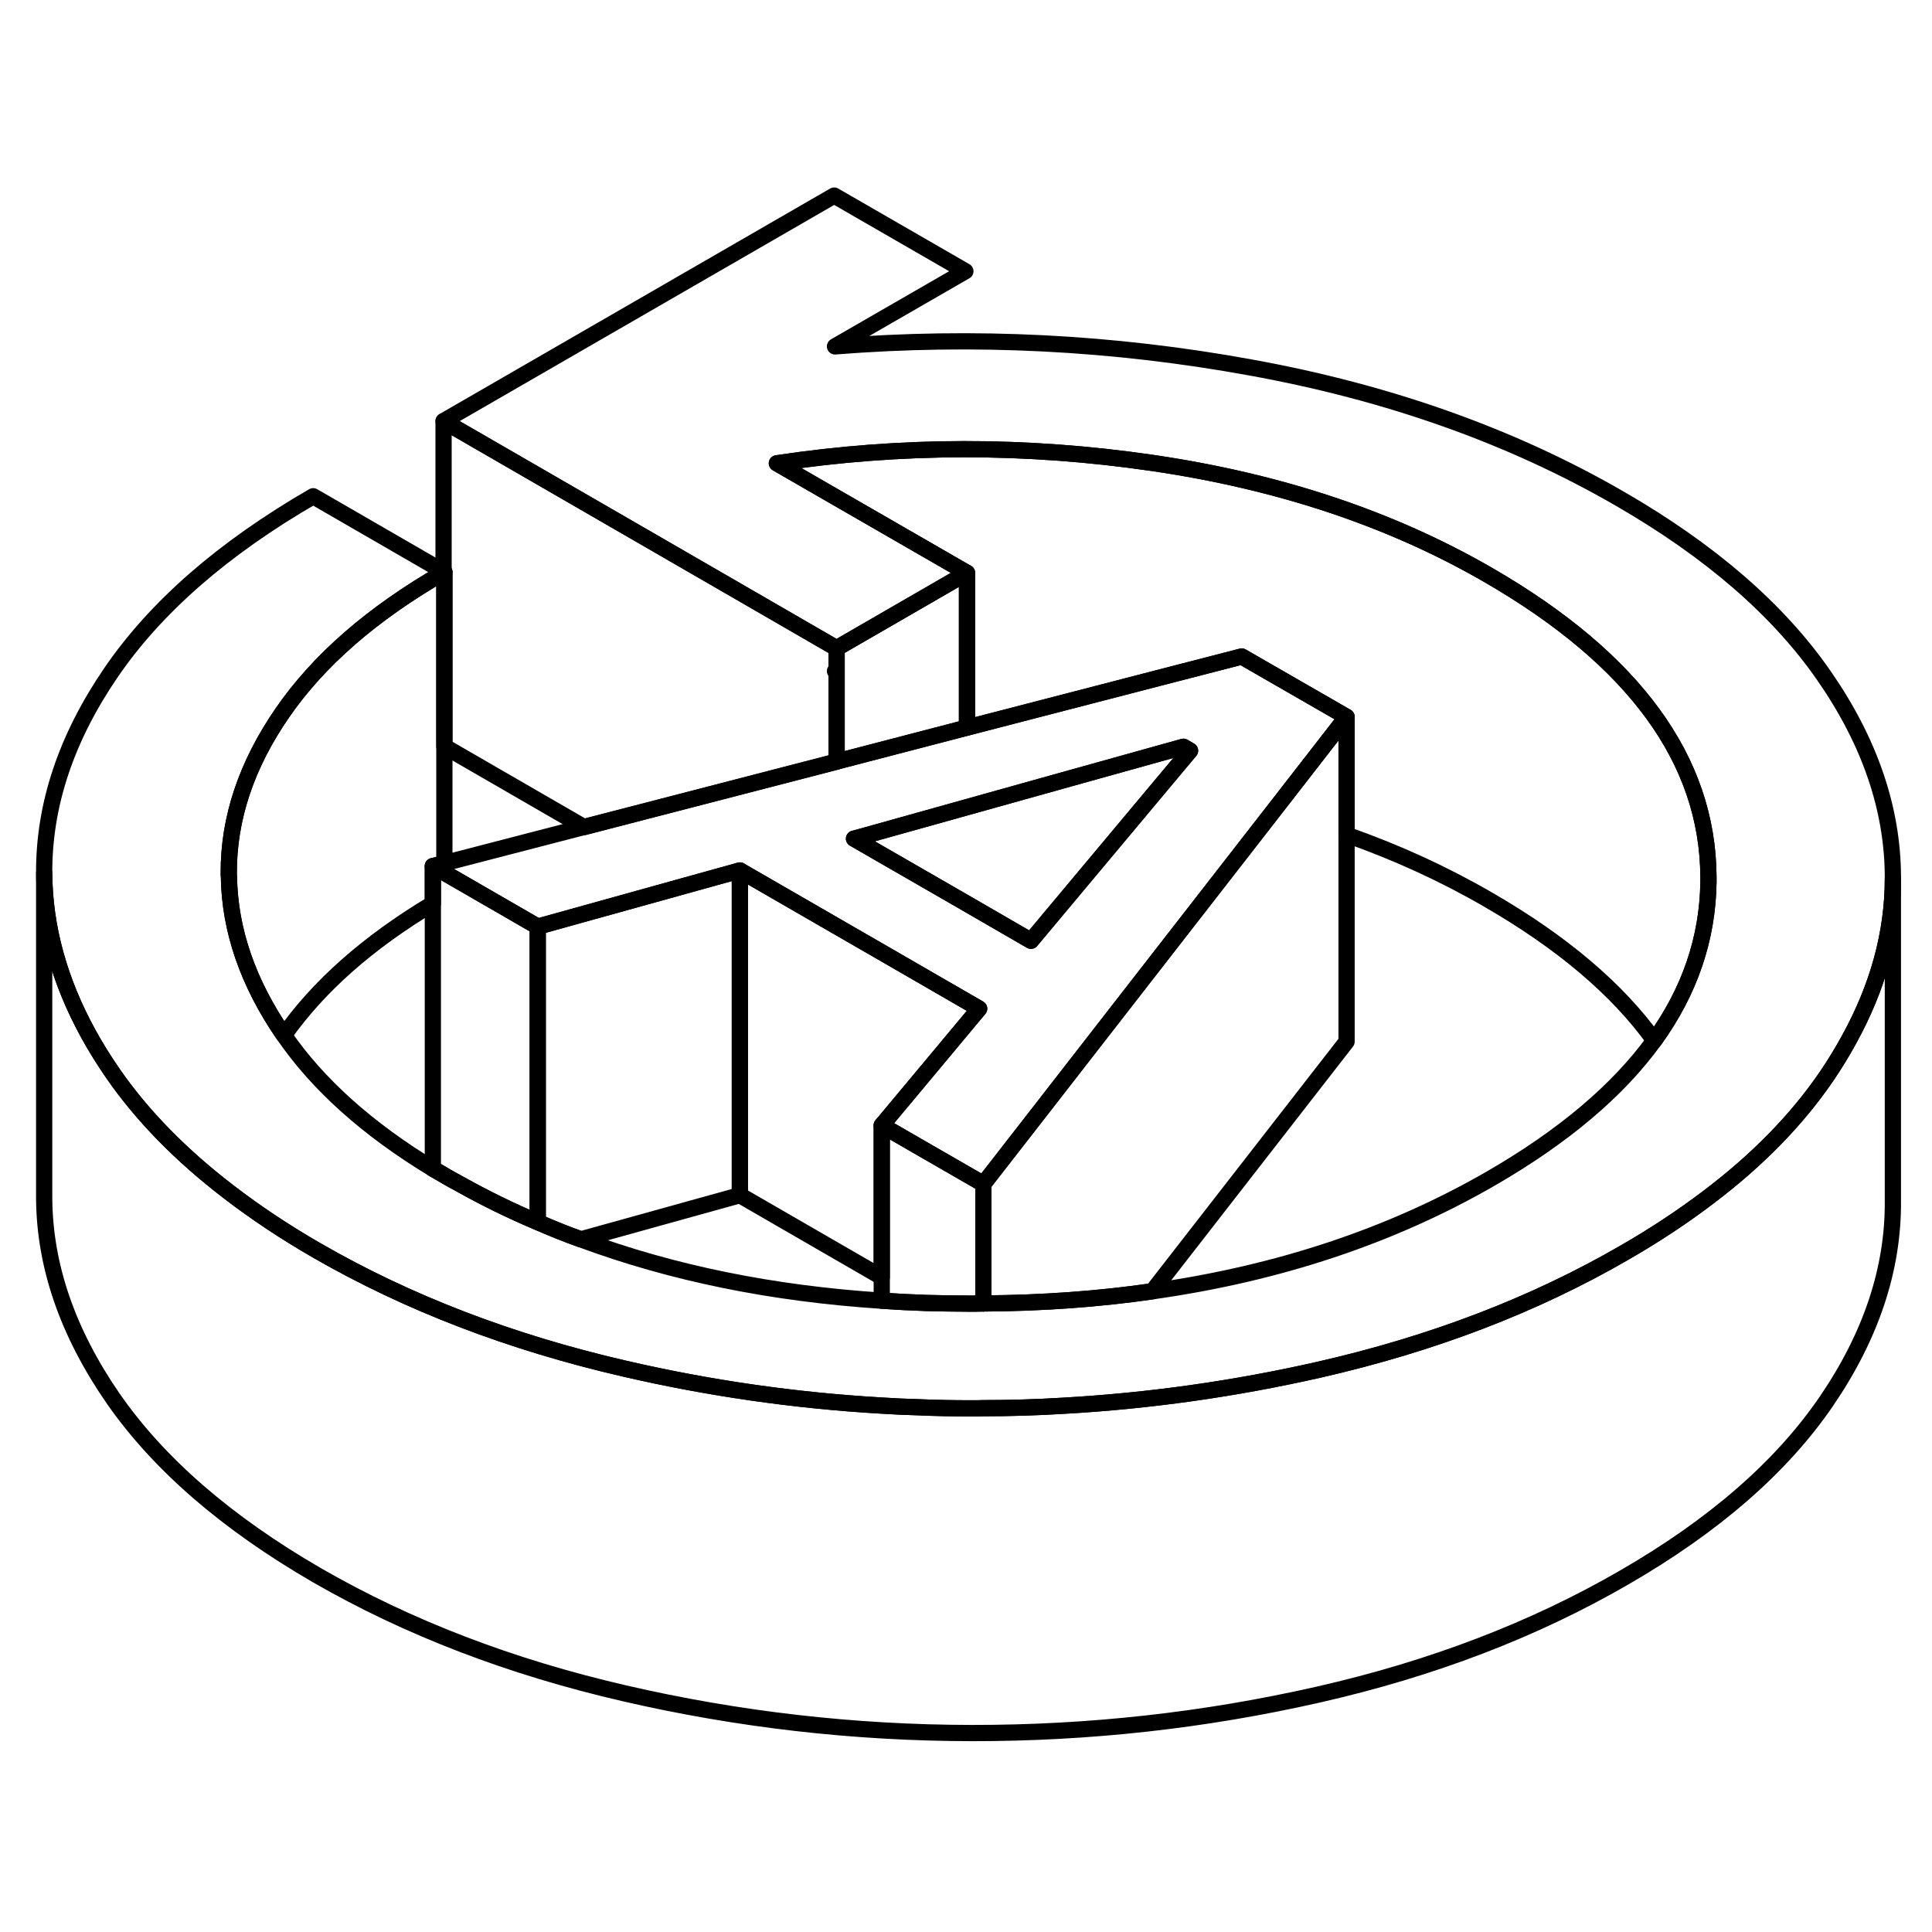 <svg width="24" height="24" viewBox="0 0 119 100" fill="none" xmlns="http://www.w3.org/2000/svg" stroke-width="1px" stroke-linecap="round" stroke-linejoin="round">
    <path d="M45.571 44.116V64.116L35.781 66.836C34.881 66.516 33.991 66.156 33.121 65.776V47.576L42.221 45.046L45.571 44.116Z" stroke="currentColor" stroke-linejoin="round"/>
    <path d="M60.311 52.626L57.651 55.816L54.311 59.816V69.166L45.571 64.116V44.116L51.531 47.556L54.011 48.986L60.311 52.626Z" stroke="currentColor" stroke-linejoin="round"/>
    <path d="M59.561 25.786V35.316L51.531 37.406V30.426L58.281 26.526L59.561 25.786Z" stroke="currentColor" stroke-linejoin="round"/>
    <path d="M116.591 44.476V44.606C116.591 47.976 115.681 51.296 113.871 54.566C113.461 55.316 113.001 56.066 112.491 56.816C110.671 59.476 108.251 61.956 105.221 64.246C103.651 65.436 101.921 66.586 100.021 67.676C94.471 70.886 88.201 73.286 81.201 74.876C76.031 76.046 70.801 76.786 65.501 77.086C63.861 77.186 62.221 77.236 60.571 77.236C60.321 77.246 60.081 77.246 59.841 77.246C58.731 77.246 57.621 77.226 56.511 77.176C55.781 77.156 55.041 77.126 54.311 77.076C48.961 76.766 43.671 76.006 38.451 74.796C31.431 73.176 25.131 70.756 19.541 67.536C17.541 66.386 15.731 65.176 14.091 63.916C11.141 61.656 8.761 59.226 6.961 56.626C6.401 55.816 5.891 54.996 5.441 54.176C3.651 50.916 2.741 47.616 2.721 44.276C2.701 40.086 4.071 35.976 6.831 31.936C9.591 27.896 13.741 24.276 19.291 21.066L27.321 25.706L27.371 25.736C27.371 25.736 27.341 25.756 27.321 25.766C22.921 28.296 19.621 31.176 17.401 34.396C15.171 37.626 14.071 40.926 14.091 44.296C14.091 44.366 14.091 44.426 14.101 44.496C14.151 47.796 15.271 51.036 17.461 54.226C17.461 54.236 17.481 54.256 17.491 54.266C19.581 57.306 22.641 60.046 26.661 62.486C26.931 62.636 27.201 62.796 27.471 62.956C27.741 63.116 28.021 63.266 28.301 63.416C29.851 64.286 31.461 65.076 33.121 65.776C33.991 66.156 34.881 66.516 35.781 66.836C41.411 68.926 47.581 70.176 54.311 70.616C55.211 70.676 56.131 70.726 57.061 70.756C57.931 70.776 58.811 70.796 59.701 70.796C59.991 70.796 60.291 70.796 60.571 70.786C64.191 70.766 67.661 70.516 70.981 70.036C78.761 68.936 85.721 66.616 91.851 63.076C96.311 60.496 99.661 57.666 101.891 54.586C104.071 51.576 105.181 48.326 105.231 44.836V44.516C105.191 37.316 100.661 31.106 91.651 25.906C85.661 22.446 78.771 20.156 70.991 19.016C63.201 17.876 55.491 17.886 47.851 19.036L59.561 25.786L58.281 26.526L51.531 30.426L44.631 26.436L27.321 16.436L51.381 2.546L59.461 7.206L51.431 11.836C60.011 11.156 68.551 11.586 77.041 13.136C85.531 14.676 93.111 17.366 99.771 21.216C105.351 24.436 109.551 28.076 112.351 32.126C115.161 36.176 116.571 40.296 116.591 44.476Z" stroke="currentColor" stroke-linejoin="round"/>
    <path d="M105.231 44.516V44.836C105.181 48.326 104.071 51.576 101.891 54.586C99.631 51.436 96.211 48.536 91.651 45.906C88.941 44.336 86.041 43.006 82.941 41.916V34.656L82.251 34.256L76.481 30.936L71.331 32.266L59.561 35.316V25.786L47.851 19.036C55.491 17.886 63.201 17.876 70.991 19.016C78.771 20.156 85.661 22.446 91.651 25.906C100.661 31.106 105.191 37.316 105.231 44.516Z" stroke="currentColor" stroke-linejoin="round"/>
    <path d="M116.591 44.606V64.476C116.621 68.656 115.251 72.776 112.491 76.816C109.731 80.856 105.571 84.476 100.021 87.676C94.471 90.886 88.201 93.286 81.201 94.876C74.201 96.466 67.081 97.256 59.841 97.246C52.591 97.236 45.461 96.416 38.451 94.796C31.431 93.176 25.131 90.756 19.541 87.536C13.961 84.306 9.771 80.676 6.961 76.626C4.161 72.566 2.741 68.456 2.721 64.276V44.276C2.741 47.616 3.651 50.916 5.441 54.176C5.891 54.996 6.401 55.816 6.961 56.626C8.761 59.226 11.141 61.656 14.091 63.916C15.731 65.176 17.541 66.386 19.541 67.536C25.131 70.756 31.431 73.176 38.451 74.796C43.671 76.006 48.961 76.766 54.311 77.076C55.041 77.126 55.781 77.156 56.511 77.176C57.621 77.226 58.731 77.246 59.841 77.246C60.081 77.246 60.321 77.246 60.571 77.236C62.221 77.236 63.861 77.186 65.501 77.086C70.801 76.786 76.031 76.046 81.201 74.876C88.201 73.286 94.471 70.886 100.021 67.676C101.921 66.586 103.651 65.436 105.221 64.246C108.251 61.956 110.671 59.476 112.491 56.816C113.001 56.066 113.461 55.316 113.871 54.566C115.681 51.296 116.591 47.976 116.591 44.606Z" stroke="currentColor" stroke-linejoin="round"/>
    <path d="M33.121 47.576V65.776C31.461 65.076 29.851 64.286 28.301 63.416C28.021 63.266 27.741 63.116 27.471 62.956C27.201 62.796 26.931 62.636 26.661 62.486V43.846L27.371 44.256L33.121 47.576Z" stroke="currentColor" stroke-linejoin="round"/>
    <path d="M82.251 34.256L76.481 30.936L71.331 32.266L59.561 35.316L51.531 37.406L35.971 41.436L27.371 43.666L26.661 43.846L27.371 44.256L33.121 47.576L42.221 45.046L45.571 44.116L51.531 47.556L54.011 48.986L60.311 52.626L57.651 55.816L54.311 59.816L56.491 61.076L60.571 63.426L64.041 58.966L68.721 52.946L78.381 40.526L82.941 34.656L82.251 34.256ZM71.341 39.076L63.501 48.446L59.231 45.976L52.601 42.156L53.051 42.036L59.561 40.216L65.931 38.436L72.891 36.496L73.301 36.736L71.341 39.076Z" stroke="currentColor" stroke-linejoin="round"/>
    <path d="M73.301 36.736L71.341 39.076L63.501 48.446L59.231 45.976L52.601 42.156L53.051 42.036L59.561 40.216L65.931 38.436L72.891 36.496L73.301 36.736Z" stroke="currentColor" stroke-linejoin="round"/>
    <path d="M51.531 31.776L51.431 31.836C51.431 31.836 51.501 31.836 51.531 31.836V37.416L35.971 41.446L27.371 36.476V25.746L27.321 25.716V16.446L44.631 26.446L51.531 30.436V31.786V31.776Z" stroke="currentColor" stroke-linejoin="round"/>
    <path d="M82.941 34.656V54.656L70.981 70.036C67.661 70.516 64.191 70.766 60.571 70.786V63.426L64.041 58.966L68.721 52.946L78.381 40.526L82.941 34.656Z" stroke="currentColor" stroke-linejoin="round"/>
    <path d="M60.571 63.426V70.786C60.291 70.796 59.991 70.796 59.701 70.796C58.811 70.796 57.931 70.776 57.061 70.756C56.131 70.726 55.211 70.676 54.311 70.616V59.816L56.491 61.076L60.571 63.426Z" stroke="currentColor" stroke-linejoin="round"/>
    <path d="M27.371 25.736V43.666L26.661 43.846V46.156C22.651 48.556 19.601 51.266 17.491 54.266C17.481 54.266 17.471 54.236 17.461 54.226C15.271 51.036 14.151 47.796 14.101 44.496C14.091 44.426 14.091 44.366 14.091 44.296C14.071 40.926 15.171 37.626 17.401 34.396C19.621 31.176 22.921 28.296 27.321 25.766C27.341 25.766 27.351 25.746 27.371 25.736Z" stroke="currentColor" stroke-linejoin="round"/>
</svg>